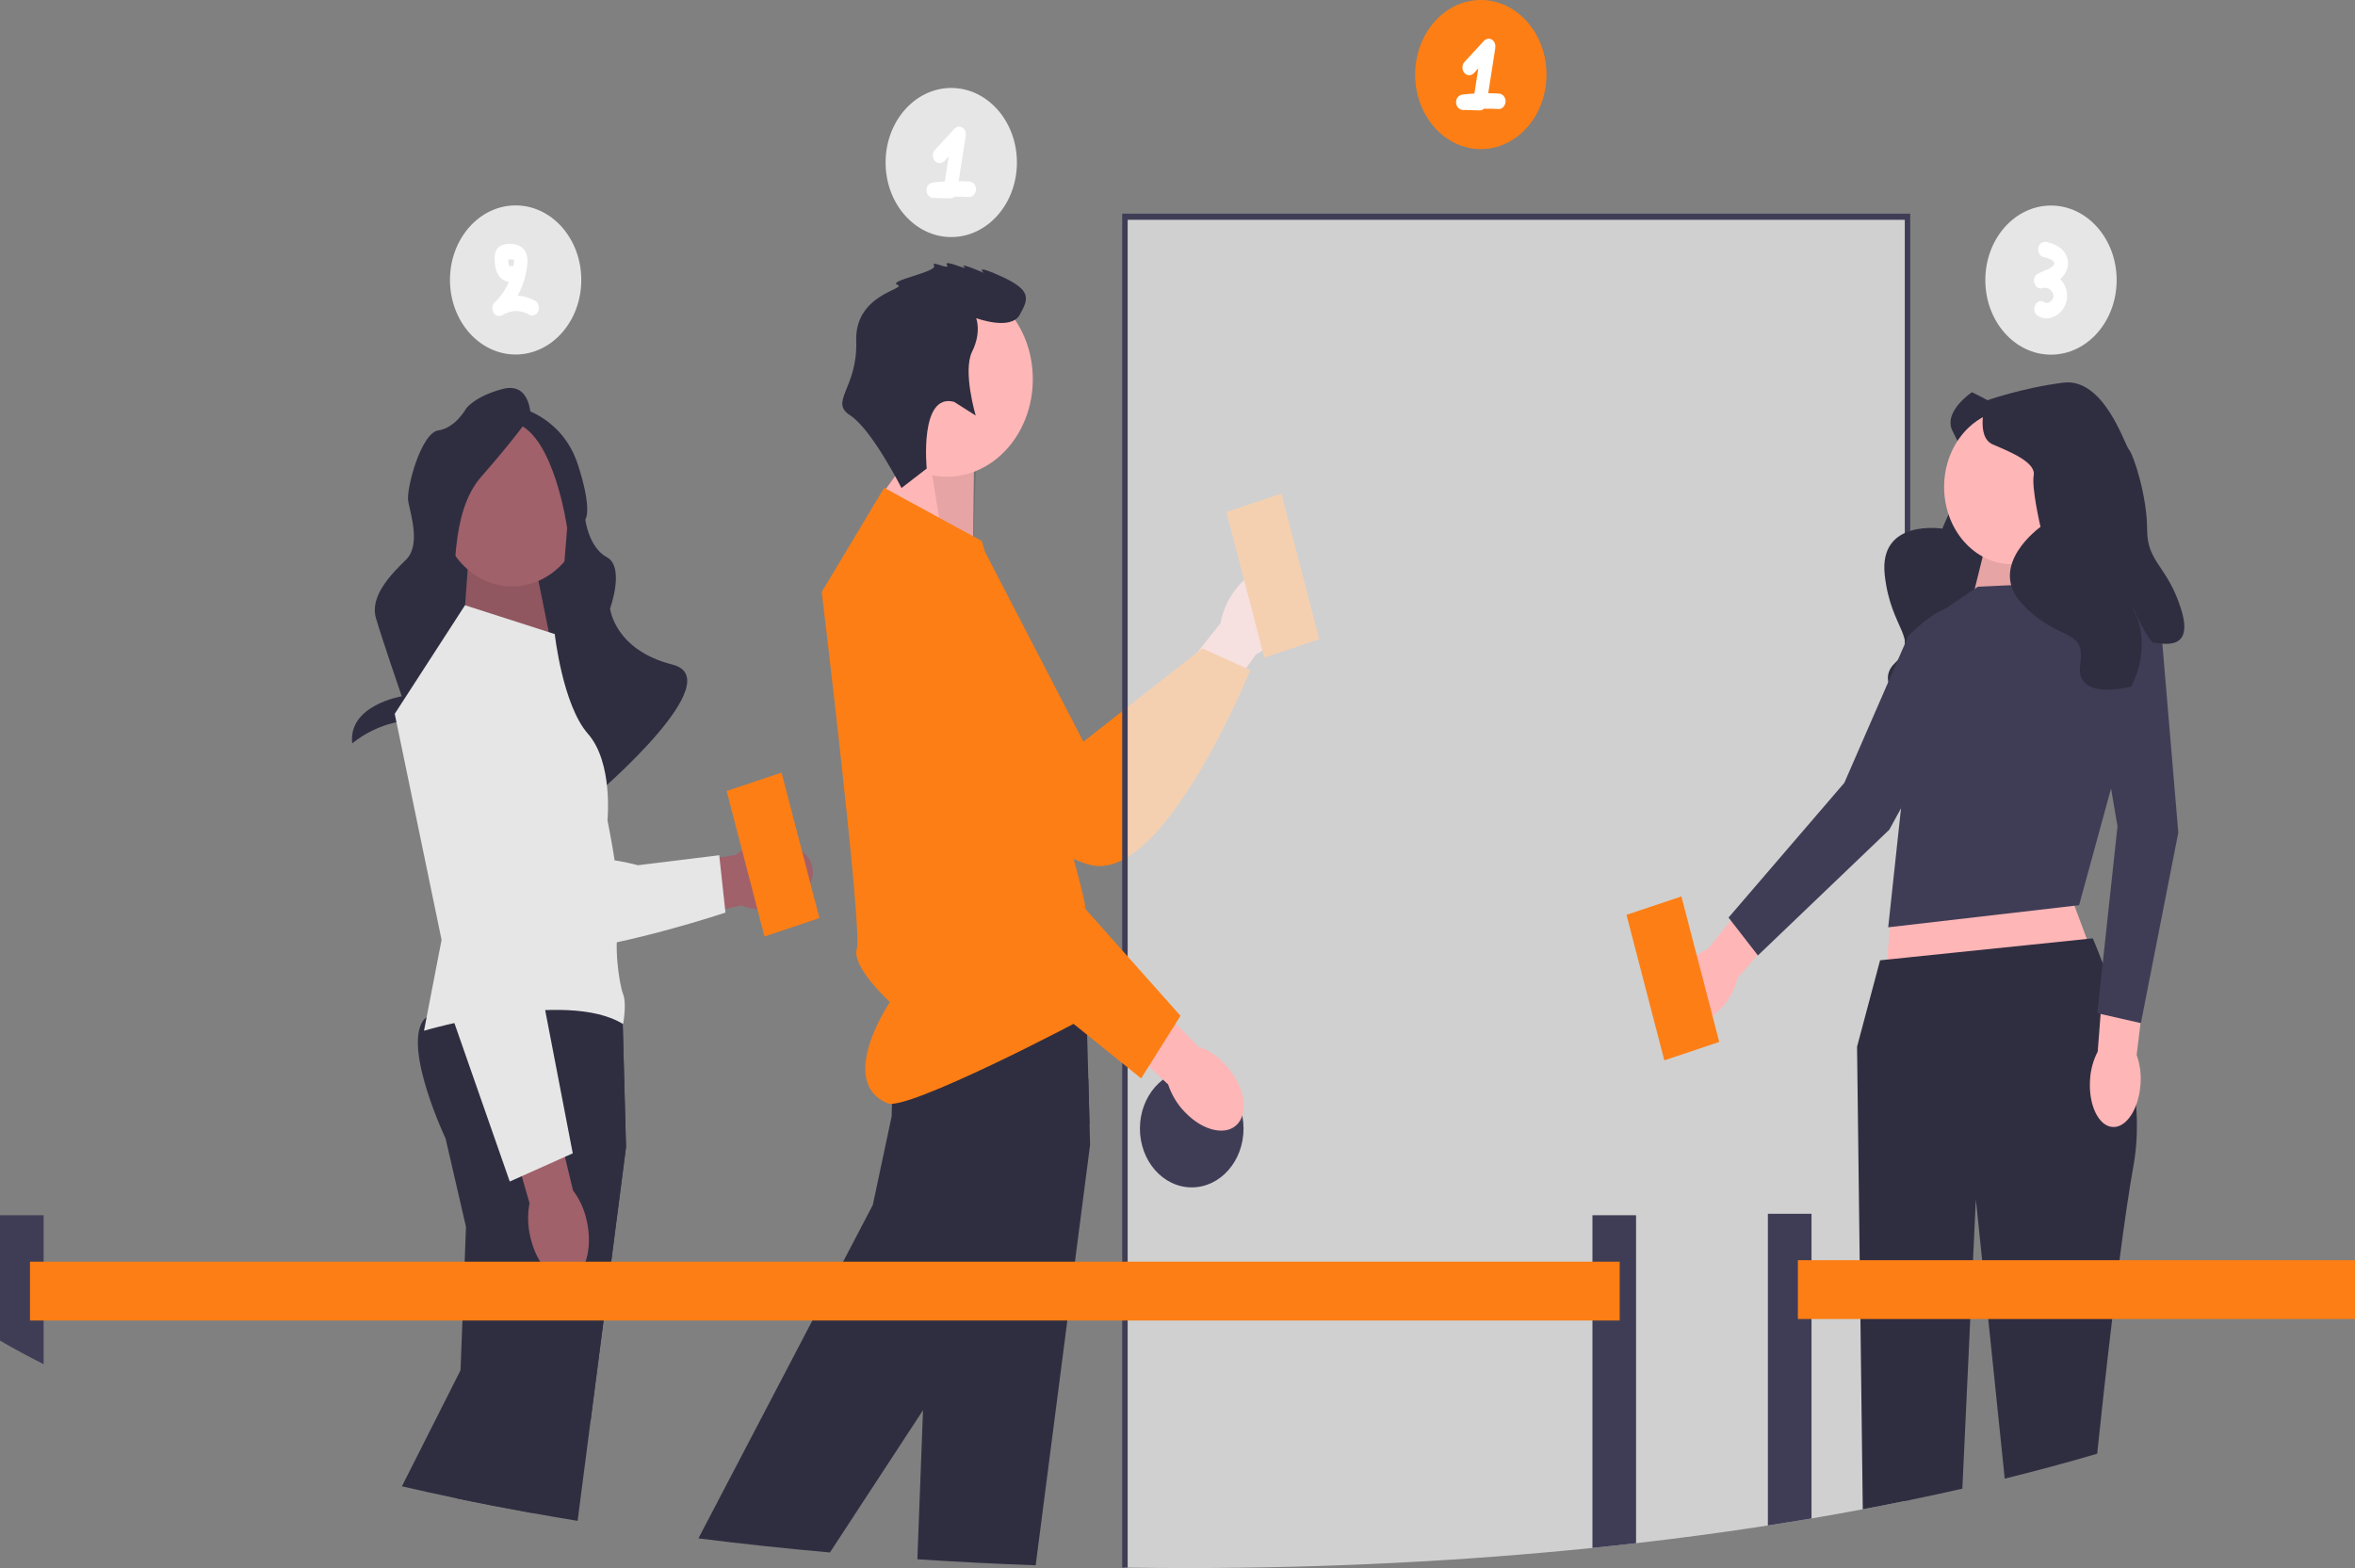 <svg width="515" height="343" viewBox="0 0 515 343" fill="none" xmlns="http://www.w3.org/2000/svg">
<rect x="0" y="0" width="515" height="343" fill="#808080" stroke="none"/>
<g clip-path="url(#clip0_403_917)">
<path d="M269.712 129.598C273.134 124.675 278.144 122.69 280.902 125.163C283.661 127.637 283.122 133.633 279.698 138.557C278.355 140.545 276.611 142.139 274.614 143.205L259.883 163.856L251.498 155.799L266.91 136.296C267.36 133.841 268.321 131.544 269.712 129.598Z" fill="#FFB6B6"/>
<path d="M215.43 120.762L236.922 162.247L262.941 141.833L273.407 146.575C273.407 146.575 254.917 192.283 238.974 189.31C223.032 186.337 191.309 145.436 194.95 131.153C198.592 116.87 215.43 120.762 215.43 120.762Z" fill="#FD7E14"/>
<path d="M280.216 107.979L268.206 112.007L276.482 143.834L288.492 139.806L280.216 107.979Z" fill="#FD7E14"/>
<path d="M212.732 121.795L212.989 102.342L202.427 94.864L190.941 110.82L212.732 121.795Z" fill="#FFB6B6"/>
<path opacity="0.1" d="M212.732 121.795L213.416 102.827L202.427 94.864L206.16 118.338L212.732 121.795Z" fill="black"/>
<path d="M207.076 104.28C217.45 104.28 225.86 94.728 225.86 82.945C225.86 71.162 217.45 61.61 207.076 61.61C196.701 61.61 188.291 71.162 188.291 82.945C188.291 94.728 196.701 104.28 207.076 104.28Z" fill="#FFB6B6"/>
<path d="M238.384 250.431L235.074 275.984L233.411 288.852L226.482 342.397C217.74 342.086 209.111 341.639 200.614 341.077L201.848 308.473L202.594 288.852L203.083 275.984L203.387 267.884L198.932 248.562C198.932 248.562 197.466 245.467 195.975 241.342C195.712 240.611 195.444 239.845 195.188 239.06C193.339 233.445 191.872 226.76 193.715 223.266C193.804 223.103 193.894 222.947 193.995 222.798C194.83 221.573 196.994 220.658 199.934 219.981C201.729 219.561 203.822 219.236 206.076 218.985C212.898 218.22 221.228 218.105 227.603 218.179C233.369 218.234 237.531 218.437 237.531 218.437L237.591 220.597L237.597 220.807L237.638 222.446L237.74 226.361L237.996 236.032L238.259 245.859L238.384 250.431Z" fill="#2F2E41"/>
<path d="M238.259 245.859L228.974 267.011L223.101 275.984L214.687 288.852L201.848 308.473L181.491 339.593C171.699 338.726 162.099 337.69 152.731 336.512L177.65 288.852L184.377 275.984L190.87 263.57L194.997 244.153C194.997 244.153 194.997 243.116 195.063 241.457C195.092 240.76 195.134 239.947 195.188 239.06C195.551 233.134 196.655 223.686 199.934 219.981C200.376 219.473 200.859 219.08 201.383 218.809C202.367 218.308 204.007 218.43 206.076 218.985C211.192 220.374 218.921 224.465 225.862 228.528C230.662 231.346 235.08 234.143 237.996 236.032L238.259 245.859Z" fill="#2F2E41"/>
<path d="M193.356 106.705L214.696 118.338C214.696 118.338 237.316 194.443 237.316 198.321C237.316 202.199 243.718 204.623 239.877 208.986C236.036 213.348 247.026 217.043 241.104 220.528C235.182 224.013 198.239 243.074 194.131 241.355C182.801 236.614 194.611 219.194 194.611 219.194C194.611 219.194 186.101 211.409 187.381 207.531C188.661 203.654 179.699 129.488 179.699 129.488L193.356 106.705Z" fill="#FD7E14"/>
<path d="M208.656 87.904L213.371 90.9C213.371 90.9 210.479 81.188 212.59 76.904C214.7 72.62 213.47 69.588 213.47 69.588C213.47 69.588 220.998 72.403 222.98 68.882C224.963 65.36 225.618 63.527 219.161 60.549C212.705 57.57 215.134 59.676 215.134 59.676C215.134 59.676 209.62 57.297 210.834 58.35C212.049 59.404 206.263 56.571 207.078 57.932C207.893 59.294 203.45 56.751 204.265 58.113C205.08 59.475 193.972 61.415 196.257 62.305C198.542 63.195 186.89 64.227 187.241 74.575C187.591 84.923 181.245 87.858 185.928 90.865C190.61 93.873 197.145 106.745 197.145 106.745L202.657 102.49C202.657 102.49 201 85.851 208.656 87.904Z" fill="#2F2E41"/>
<path d="M168.639 198.772C174.116 197.966 178.189 194.103 177.737 190.145C177.285 186.186 172.479 183.632 167.001 184.439C164.809 184.727 162.709 185.607 160.878 187.006L137.711 190.753L139.491 203.063L162.14 198.062C164.225 198.885 166.454 199.128 168.639 198.772Z" fill="#A0616A"/>
<path d="M97.816 144.753L104.17 198.48C104.17 198.48 105.918 210.035 121.828 208.334C137.739 206.632 158.647 199.624 158.647 199.624L157.286 187.078L139.516 189.265C139.516 189.265 131.221 186.979 129.574 188.52C127.927 190.062 128.683 191.866 127.055 189.622C125.426 187.378 126.244 185.984 124.818 187.947C123.392 189.91 123.103 193.321 122.249 189.096C121.394 184.87 119.806 185.729 119.806 185.729L118.901 146.374C118.901 146.374 114.128 127.6 105.409 133.877C96.69 140.154 97.816 144.753 97.816 144.753Z" fill="#E6E6E6"/>
<path d="M125.667 101.888H94.196V154.703H125.667V101.888Z" fill="#2F2E41"/>
<path d="M101.26 138.599L102.362 123.472H117.016L120.265 139.499L101.26 138.599Z" fill="#A0616A"/>
<path opacity="0.1" d="M101.26 138.599L102.362 123.472H117.016L120.265 139.499L101.26 138.599Z" fill="black"/>
<path d="M127.808 113.006C129.226 103.088 123.295 93.743 114.563 92.134C105.831 90.524 97.603 97.26 96.186 107.178C94.769 117.096 100.699 126.441 109.431 128.05C118.164 129.66 126.391 122.924 127.808 113.006Z" fill="#A0616A"/>
<path d="M116.038 90.952C116.038 90.952 116.038 83.483 109.931 85.083C103.825 86.684 101.946 89.351 101.946 89.351C101.946 89.351 99.598 93.619 95.84 94.153C92.082 94.686 88.794 106.956 89.264 109.624C89.734 112.291 92.082 119.226 88.794 122.427C85.506 125.628 80.809 130.43 82.218 135.231C83.628 140.032 87.855 152.303 87.855 152.303C87.855 152.303 76.064 154.26 77.028 162.618C77.028 162.618 82.688 157.638 90.204 157.638C97.719 157.638 96.779 142.152 96.779 142.152C96.779 142.152 97.249 132.564 98.658 129.896C100.067 127.229 98.189 112.291 105.234 104.289C112.28 96.287 116.038 90.952 116.038 90.952Z" fill="#2F2E41"/>
<path d="M114.159 89.351C114.159 89.351 123.083 91.485 126.371 101.621C129.659 111.758 127.999 113.644 127.999 113.644C127.999 113.644 128.726 119.747 132.715 121.888C136.705 124.028 133.417 133.097 133.417 133.097C133.417 133.097 134.356 142.166 147.039 145.367C159.721 148.568 131.135 173.115 131.135 173.115C131.135 173.115 133.19 161.529 120.038 160.996C106.886 160.462 122.614 133.097 122.614 133.097L124.023 115.492C124.023 115.492 121.204 95.219 112.75 92.552C104.295 89.885 114.159 89.351 114.159 89.351Z" fill="#2F2E41"/>
<path d="M136.899 250.919L133.655 275.984L131.992 288.852L129.171 310.62L126.315 332.678C122.934 332.123 119.594 331.547 116.297 330.951C110.632 329.929 105.086 328.852 99.66 327.714L100.715 299.723L101.127 288.852L101.616 275.984L101.902 268.365L97.442 249.043C97.442 249.043 88.241 229.585 92.51 223.286C92.707 223.002 92.969 222.731 93.303 222.48C94.389 221.647 96.178 220.983 98.426 220.469C103.739 219.236 111.61 218.789 118.783 218.674C127.99 218.525 136.04 218.924 136.04 218.924L136.088 220.516L136.178 223.97L136.899 250.919Z" fill="#2F2E41"/>
<path d="M136.899 250.919L133.655 275.984L131.992 288.852L129.171 310.62L116.297 330.951C110.632 329.929 105.086 328.852 99.66 327.714C95.671 326.881 91.753 326.014 87.895 325.12L100.715 299.723L106.201 288.852L112.689 275.984L115.808 269.808L118.521 264.43L120.507 254.407L122.033 246.72L122.385 244.945C122.385 244.945 122.349 242.155 122.582 238.41C122.94 232.734 123.924 224.851 126.631 221.146C127.156 220.415 127.752 219.852 128.426 219.493C129.833 218.742 132.612 219.256 136.088 220.516L136.178 223.97L136.899 250.919Z" fill="#2F2E41"/>
<path d="M121.319 138.698L120.928 138.572L101.686 132.396L86.321 156.148L96.564 205.592L92.723 225.467C92.723 225.467 123.879 216.257 136.256 224.013C136.256 224.013 137.11 219.593 136.256 217.44C135.403 215.287 134.122 206.329 135.403 202.325C136.683 198.321 132.842 179.416 132.842 179.416C132.842 179.416 134.122 166.813 128.574 160.511C123.026 154.209 121.319 138.698 121.319 138.698Z" fill="#E6E6E6"/>
<path d="M115.978 270.596C117.357 276.669 121.235 280.784 124.638 279.786C128.041 278.788 129.68 273.056 128.299 266.981C127.777 264.546 126.748 262.288 125.3 260.396L119.168 234.747L108.632 238.272L115.796 263.183C115.334 265.635 115.397 268.177 115.978 270.596Z" fill="#A0616A"/>
<path d="M118.772 160.529C118.772 160.529 112.804 142.212 106.264 143.405C99.723 144.597 93.76 156.111 93.76 156.111L98.488 221.269L111.475 258.452L125.251 252.283L118.096 215.123L118.772 160.529Z" fill="#E6E6E6"/>
<path opacity="0.7" d="M417.143 47.406V328.222C416.947 328.269 416.75 328.31 416.547 328.344C413.524 328.967 410.459 329.563 407.358 330.145C403.673 330.836 399.934 331.507 396.148 332.15C392.999 332.678 389.821 333.193 386.607 333.688C377.251 335.144 367.632 336.437 357.782 337.561C354.627 337.927 351.443 338.273 348.241 338.598C320.244 341.456 290.489 343 259.636 343C255.265 343 250.924 342.966 246.601 342.905C246.398 342.905 246.201 342.905 246.005 342.898V47.406H417.143Z" fill="#F2F2F2"/>
<path d="M416.547 140.05V140.883L416.625 140.707C416.619 140.49 416.589 140.273 416.547 140.05ZM246.005 228.528L245.408 227.98V288.852H246.005V342.898C246.201 342.905 246.398 342.905 246.601 342.905V187.472C246.404 187.594 246.207 187.709 246.005 187.824V228.528ZM245.408 46.729V342.885C245.605 342.892 245.802 342.898 246.005 342.898C246.201 342.905 246.398 342.905 246.601 342.905V48.084H416.547V328.344C416.75 328.31 416.947 328.269 417.143 328.222C417.34 328.188 417.543 328.148 417.74 328.1V46.729H245.408Z" fill="#3F3D56"/>
<path d="M260.612 259.733C266.869 259.733 271.942 253.972 271.942 246.865C271.942 239.758 266.869 233.997 260.612 233.997C254.355 233.997 249.282 239.758 249.282 246.865C249.282 253.972 254.355 259.733 260.612 259.733Z" fill="#3F3D56"/>
<path d="M259.145 243.299C263.212 247.542 268.436 248.598 270.814 245.658C273.191 242.718 271.82 236.896 267.751 232.652C266.146 230.931 264.202 229.672 262.081 228.98L244.649 211.25L237.497 220.718L255.441 237.192C256.229 239.535 257.499 241.629 259.145 243.299Z" fill="#FFB6B6"/>
<path d="M208.762 149.224C208.762 149.224 194.98 137.544 190.064 142.586C185.147 147.628 185.66 160.974 185.66 160.974L220.841 212.721L249.55 235.892L258.153 222.203L234.348 195.447L208.762 149.224Z" fill="#FD7E14"/>
<path d="M357.782 265.825V337.562C354.627 337.927 351.443 338.273 348.241 338.598V265.825H357.782Z" fill="#3F3D56"/>
<path d="M9.541 265.825V298.402C6.207 296.729 3.023 295.009 0 293.255V265.825H9.541Z" fill="#3F3D56"/>
<path d="M354.201 275.985H6.557V288.854H354.201V275.985Z" fill="#FD7E14"/>
<path d="M431.235 85.79C431.235 85.79 424.875 90.026 426.961 94.216C429.047 98.406 431.955 104.113 429.982 105.91C428.009 107.707 424.752 115.632 424.752 115.632C424.752 115.632 410.849 113.427 412.154 125.693C413.459 137.959 419.991 139.631 414.393 145.027C408.794 150.423 420.211 156.877 420.211 156.877C420.211 156.877 428.092 154.087 429.89 145.509C431.688 136.931 428.287 152.068 429.428 153.154C430.569 154.239 434.997 161.393 438.131 151.881C441.265 142.37 438.162 138.682 442.303 133.068C446.444 127.454 449.259 118.374 449.136 116.787C449.013 115.2 453.873 100.716 446.392 95.067C438.911 89.419 431.235 85.79 431.235 85.79Z" fill="#2F2E41"/>
<path d="M377.246 219.554C374.057 223.634 369.619 225.073 367.333 222.768C365.047 220.463 365.779 215.287 368.969 211.205C370.224 209.555 371.808 208.27 373.59 207.458L387.292 190.362L394.219 197.836L379.975 213.896C379.476 216.003 378.54 217.943 377.246 219.554Z" fill="#FFB6B6"/>
<path d="M417.315 139.118C417.315 139.118 425.626 130.447 429.132 133.366C432.638 136.285 433.088 145.036 433.088 145.036L413.163 181.488L384.426 208.999L378.004 200.715L403.329 171.235L417.315 139.118Z" fill="#3F3D56"/>
<path d="M434.157 119.472L429.655 137.646H454.364L446.227 115.253L434.157 119.472Z" fill="#FFB6B6"/>
<path opacity="0.1" d="M434.157 119.472L429.655 137.646H454.364L446.227 115.253L434.157 119.472Z" fill="black"/>
<path d="M446.686 179.448L461.175 218.322L412.143 215.572L415.475 179.448H446.686Z" fill="#FFB6B6"/>
<path d="M432.513 128.341L452.958 127.373L466.588 154.465L454.661 198.004L412.92 202.842L417.44 160.852L419.735 137.049L432.513 128.341Z" fill="#3F3D56"/>
<path d="M466.589 254.793C465.605 260.204 464.538 267.62 463.494 275.659C462.951 279.845 462.415 284.2 461.902 288.527C460.578 299.628 459.397 310.552 458.616 317.989C452.128 319.898 445.384 321.72 438.402 323.441L434.794 288.527L433.464 275.659L432.087 262.344L431.467 275.659L430.864 288.527L429.135 325.635C425.396 326.488 421.598 327.308 417.74 328.1C417.543 328.148 417.34 328.188 417.143 328.222C416.947 328.269 416.75 328.31 416.547 328.344C413.524 328.967 410.459 329.563 407.358 330.145L406.845 288.527L406.684 275.659L406.106 228.968L411.145 210.059L412.665 209.903L416.547 209.504L417.143 209.443L417.74 209.375L456.356 205.393L457.644 205.257C457.644 205.257 458.563 207.296 459.827 210.689C459.934 210.973 460.047 211.271 460.161 211.576C461.252 214.556 462.552 218.423 463.738 222.792C465.307 228.535 466.684 235.145 467.143 241.721C467.453 246.185 467.346 250.627 466.589 254.793Z" fill="#2F2E41"/>
<path d="M468.097 237.14C467.738 242.58 464.975 246.78 461.926 246.52C458.878 246.26 456.698 241.639 457.058 236.196C457.176 234.02 457.751 231.907 458.734 230.035L460.513 207.004L470.01 208.182L467.249 230.761C467.976 232.78 468.267 234.967 468.097 237.14Z" fill="#FFB6B6"/>
<path d="M457.052 145.577C457.052 145.577 459.037 132.96 463.383 132.868C467.73 132.777 472.757 139.428 472.757 139.428L476.357 182.138L468.176 223.802L458.648 221.632L463.064 180.752L457.052 145.577Z" fill="#3F3D56"/>
<path d="M440.027 123.421C448.245 123.421 454.907 115.855 454.907 106.521C454.907 97.187 448.245 89.62 440.027 89.62C431.809 89.62 425.147 97.187 425.147 106.521C425.147 115.855 431.809 123.421 440.027 123.421Z" fill="#FFB6B6"/>
<path d="M434.323 87.648C434.323 87.648 431.843 95.535 435.811 97.225C439.779 98.915 445.235 101.169 444.739 103.986C444.243 106.802 446.227 115.253 446.227 115.253C446.227 115.253 434.323 123.703 442.259 132.153C450.195 140.604 456.147 137.121 454.907 145.341C453.667 153.561 466.068 150.181 466.068 150.181C466.068 150.181 470.532 142.294 467.06 134.407C463.588 126.52 469.54 140.604 471.028 140.604C472.516 140.604 479.956 142.857 476.98 133.28C474.004 123.703 469.54 123.14 469.54 115.816C469.54 108.493 466.564 99.479 465.572 98.352C464.58 97.225 460.116 82.578 451.187 83.705C442.259 84.832 434.323 87.648 434.323 87.648Z" fill="#2F2E41"/>
<path d="M367.696 196.088L355.686 200.116L363.962 231.943L375.971 227.915L367.696 196.088Z" fill="#FD7E14"/>
<path d="M170.916 168.997L158.906 173.025L167.182 204.852L179.192 200.824L170.916 168.997Z" fill="#FD7E14"/>
<path d="M396.148 265.5V332.15C392.999 332.678 389.821 333.193 386.607 333.688V265.5H396.148Z" fill="#3F3D56"/>
<path d="M515 275.658H393.167V288.526H515V275.658Z" fill="#FD7E14"/>
<path d="M208.024 51.856C215.954 51.856 222.382 44.554 222.382 35.548C222.382 26.541 215.954 19.24 208.024 19.24C200.094 19.24 193.665 26.541 193.665 35.548C193.665 44.554 200.094 51.856 208.024 51.856Z" fill="#E6E6E6"/>
<path d="M448.517 77.578C456.447 77.578 462.876 70.277 462.876 61.27C462.876 52.263 456.447 44.962 448.517 44.962C440.587 44.962 434.158 52.263 434.158 61.27C434.158 70.277 440.587 77.578 448.517 77.578Z" fill="#E6E6E6"/>
<path d="M211.951 39.702C211.182 39.656 210.413 39.636 209.644 39.629C210.154 36.367 210.665 33.105 211.175 29.843C211.292 29.094 211.097 28.334 210.49 27.931C209.911 27.546 209.163 27.675 208.683 28.196C207.266 29.735 205.849 31.275 204.431 32.815C203.849 33.447 203.871 34.572 204.431 35.209C205.013 35.869 205.956 35.843 206.539 35.209C206.853 34.869 207.166 34.528 207.479 34.188L206.616 39.704C205.775 39.752 204.935 39.814 204.096 39.907C203.295 39.997 202.606 40.621 202.606 41.6C202.606 42.535 203.288 43.273 204.096 43.294C205.335 43.325 206.574 43.356 207.812 43.388C208.121 43.395 208.46 43.254 208.734 43.02C209.806 43.008 210.879 43.025 211.951 43.088C212.756 43.135 213.442 42.276 213.442 41.395C213.442 40.438 212.759 39.749 211.951 39.702Z" fill="white"/>
<path d="M323.832 32.616C331.762 32.616 338.191 25.315 338.191 16.308C338.191 7.301 331.762 0 323.832 0C315.902 0 309.474 7.301 309.474 16.308C309.474 25.315 315.902 32.616 323.832 32.616Z" fill="#FD7E14"/>
<path d="M327.76 20.462C326.99 20.416 326.221 20.396 325.452 20.39C325.962 17.127 326.473 13.865 326.983 10.603C327.101 9.854 326.906 9.094 326.298 8.691C325.719 8.306 324.971 8.435 324.492 8.956C323.074 10.495 321.657 12.035 320.239 13.575C319.657 14.207 319.679 15.333 320.239 15.969C320.821 16.63 321.764 16.603 322.348 15.969C322.661 15.629 322.974 15.289 323.287 14.948L322.424 20.464C321.584 20.512 320.743 20.574 319.905 20.668C319.103 20.757 318.414 21.382 318.414 22.361C318.414 23.295 319.097 24.033 319.905 24.054C321.143 24.085 322.382 24.116 323.621 24.148C323.929 24.156 324.268 24.014 324.542 23.78C325.615 23.769 326.687 23.785 327.76 23.848C328.564 23.895 329.25 23.036 329.25 22.155C329.25 21.199 328.567 20.509 327.76 20.462Z" fill="white"/>
<path d="M112.758 77.547C120.688 77.547 127.117 70.246 127.117 61.239C127.117 52.233 120.688 44.931 112.758 44.931C104.828 44.931 98.4 52.233 98.4 61.239C98.4 70.246 104.828 77.547 112.758 77.547Z" fill="#E6E6E6"/>
<path d="M117.126 65.862C115.891 65.137 114.544 64.751 113.19 64.697C114.246 62.767 114.973 60.599 115.259 58.364C115.426 57.03 115.444 55.696 114.615 54.619C113.983 53.793 113.071 53.475 112.147 53.373C111.395 53.292 110.501 53.346 109.791 53.617C108.545 54.077 108.133 55.297 108.163 56.685C108.193 58.006 108.372 59.347 109.153 60.383C109.69 61.094 110.471 61.561 111.288 61.636C110.537 63.397 109.457 64.954 108.092 66.261C107.525 66.796 107.543 67.873 107.972 68.483C108.438 69.147 109.231 69.336 109.898 68.916C111.652 67.806 113.846 67.745 115.623 68.788C116.339 69.208 117.239 68.998 117.662 68.178C118.056 67.42 117.847 66.282 117.126 65.862ZM112.391 57.193C112.391 57.301 112.385 57.403 112.373 57.511C112.367 57.572 112.361 57.626 112.361 57.66C112.355 57.694 112.355 57.721 112.349 57.728V57.735C112.325 57.904 112.29 58.066 112.266 58.229C112.027 58.155 111.777 58.148 111.532 58.243C111.509 58.249 111.497 58.249 111.479 58.256H111.461C111.413 58.216 111.377 58.182 111.473 58.249C111.419 58.182 111.389 58.141 111.371 58.127L111.33 58.039C111.336 58.066 111.336 58.087 111.336 58.094C111.324 58.073 111.306 58.012 111.276 57.904C111.246 57.782 111.216 57.653 111.192 57.525C111.157 57.322 111.151 57.057 111.145 56.759C111.169 56.759 111.192 56.753 111.198 56.753C111.371 56.739 111.538 56.732 111.711 56.732C111.825 56.732 111.938 56.746 112.051 56.753C112.081 56.766 112.272 56.814 112.343 56.834C112.355 56.847 112.373 56.861 112.385 56.868C112.397 56.888 112.403 56.902 112.421 56.922L112.391 57.193Z" fill="white"/>
<path d="M450.518 61.053C451.52 60.18 452.313 58.893 452.23 57.403C452.075 54.653 449.702 53.4 447.603 52.94C446.809 52.764 445.993 53.19 445.766 54.118C445.569 54.951 446.016 56.028 446.809 56.204C447.149 56.279 447.489 56.367 447.829 56.482C448.002 56.536 448.175 56.604 448.342 56.685C448.39 56.712 448.563 56.8 448.592 56.82C448.73 56.902 448.873 56.996 449.004 57.105C449.016 57.125 449.087 57.2 449.135 57.254C449.028 57.159 449.23 57.518 449.23 57.43C449.242 57.464 449.248 57.491 449.254 57.518V57.579C449.254 57.586 449.219 57.721 449.23 57.721C449.135 57.897 449.099 57.978 449.04 58.046C448.783 58.371 448.604 58.493 448.229 58.696C447.358 59.177 446.398 59.435 445.527 59.936C444.013 60.816 445.068 63.559 446.678 63.031C446.756 63.011 446.827 62.983 446.905 62.963C446.947 62.956 447.018 62.943 447.066 62.943C447.167 62.943 447.263 62.943 447.358 62.95H447.394C447.591 62.997 447.787 63.051 447.972 63.139C447.996 63.153 448.032 63.173 448.062 63.2C448.145 63.254 448.235 63.315 448.318 63.37L448.414 63.444L448.419 63.451C448.497 63.519 448.563 63.6 448.634 63.674C448.646 63.688 448.712 63.776 448.747 63.816C448.777 63.864 448.837 63.952 448.843 63.966C448.896 64.067 448.95 64.175 448.998 64.284C449.004 64.304 449.01 64.338 449.016 64.372C449.028 64.44 449.046 64.514 449.063 64.589C449.058 64.616 449.069 64.731 449.069 64.805C449.069 64.826 449.069 64.839 449.075 64.853C449.058 64.941 449.034 65.029 449.016 65.117C449.01 65.137 449.01 65.144 449.01 65.151C448.956 65.266 448.896 65.374 448.843 65.483C448.837 65.496 448.825 65.503 448.819 65.516V65.523C448.753 65.598 448.7 65.665 448.634 65.74C448.592 65.787 448.539 65.835 448.491 65.882C448.455 65.903 448.36 65.984 448.336 65.997C448.252 66.045 448.175 66.099 448.091 66.146H448.086C448.08 66.153 448.074 66.153 448.068 66.153C447.954 66.194 447.847 66.228 447.74 66.261H447.722C447.62 66.261 447.382 66.228 447.382 66.241C447.346 66.234 447.298 66.221 447.269 66.214C447.203 66.173 447.078 66.099 447.078 66.099C445.426 64.975 443.923 67.907 445.569 69.025C448.241 70.84 451.878 68.402 452.045 64.961C452.122 63.397 451.49 62.022 450.518 61.053Z" fill="white"/>
</g>
<defs>
<clipPath id="clip0_403_917">
<rect width="515" height="343" fill="white"/>
</clipPath>
</defs>
</svg>

